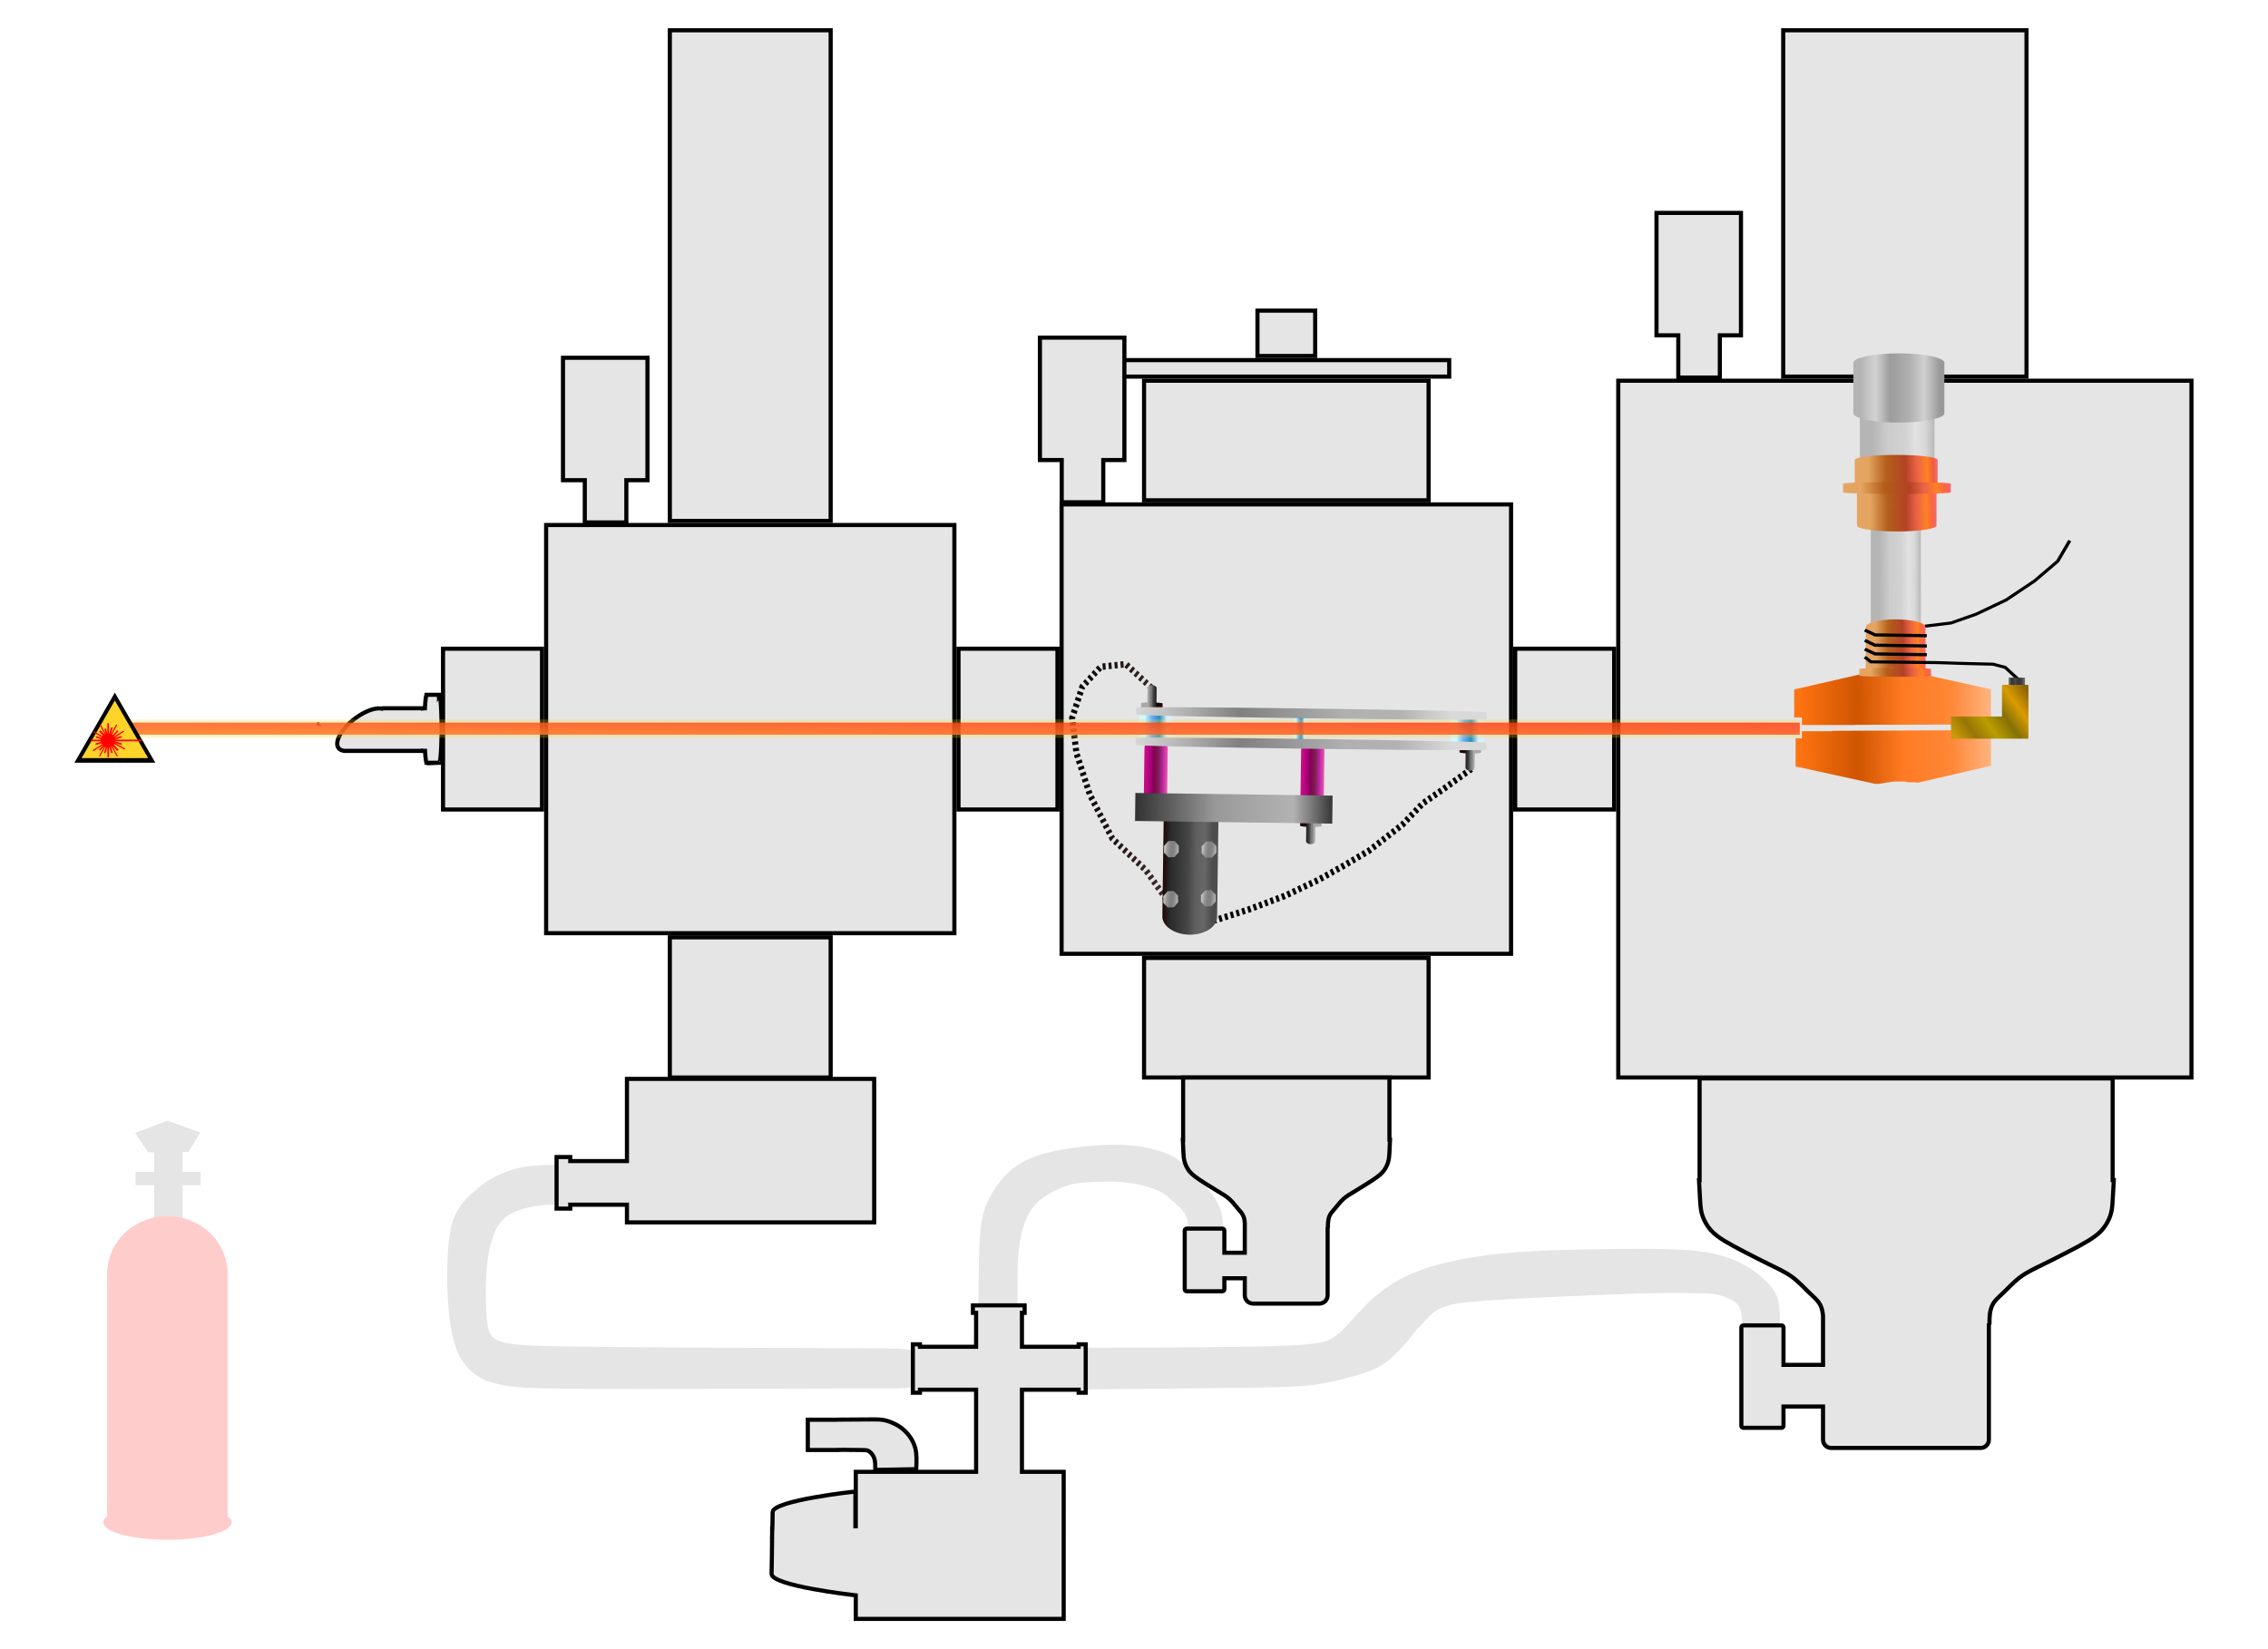 <?xml version="1.0" encoding="UTF-8" standalone="no"?>
<!-- Created with Inkscape (http://www.inkscape.org/) -->

<svg
   width="550"
   height="400"
   viewBox="0 0 550 400"
   version="1.1"
   id="svg5"
   inkscape:export-filename="..\hendi-outline-v3.svg"
   inkscape:export-xdpi="96"
   inkscape:export-ydpi="96"
   inkscape:version="1.2.1 (9c6d41e410, 2022-07-14)"
   sodipodi:docname="hendi-interior-draft.svg"
   xmlns:inkscape="http://www.inkscape.org/namespaces/inkscape"
   xmlns:sodipodi="http://sodipodi.sourceforge.net/DTD/sodipodi-0.dtd"
   xmlns:xlink="http://www.w3.org/1999/xlink"
   xmlns="http://www.w3.org/2000/svg"
   xmlns:svg="http://www.w3.org/2000/svg">
  <sodipodi:namedview
     id="namedview7"
     pagecolor="#ffffff"
     bordercolor="#000000"
     borderopacity="0.25"
     inkscape:showpageshadow="true"
     inkscape:pageopacity="0.0"
     inkscape:pagecheckerboard="false"
     inkscape:deskcolor="#d1d1d1"
     inkscape:document-units="px"
     showgrid="false"
     borderlayer="true"
     inkscape:lockguides="false"
     inkscape:zoom="4.4491572"
     inkscape:cx="350.96534"
     inkscape:cy="167.1103"
     inkscape:window-width="2498"
     inkscape:window-height="1417"
     inkscape:window-x="54"
     inkscape:window-y="-8"
     inkscape:window-maximized="1"
     inkscape:current-layer="hendi"
     showguides="true"
     showborder="true">
    <inkscape:grid
       type="xygrid"
       id="grid221"
       color="#0099e5"
       opacity="0"
       empspacing="5"
       originx="0"
       originy="0" />
  </sodipodi:namedview>
  <defs
     id="defs2">
    <linearGradient
       id="linearGradient3651"
       inkscape:swatch="solid">
      <stop
         style="stop-color:#000000;stop-opacity:1;"
         offset="0"
         id="stop3649" />
    </linearGradient>
    <linearGradient
       id="linearGradient898"
       inkscape:swatch="solid">
      <stop
         style="stop-color:#000000;stop-opacity:1;"
         offset="0"
         id="stop896" />
    </linearGradient>
    <linearGradient
       id="linearGradient4079"
       inkscape:swatch="solid">
      <stop
         style="stop-color:#000000;stop-opacity:1;"
         offset="0"
         id="stop4077" />
    </linearGradient>
    <linearGradient
       id="linearGradient4073"
       inkscape:swatch="solid">
      <stop
         style="stop-color:#000000;stop-opacity:1;"
         offset="0"
         id="stop4071" />
    </linearGradient>
    <linearGradient
       id="linearGradient4067"
       inkscape:swatch="solid">
      <stop
         style="stop-color:#000000;stop-opacity:1;"
         offset="0"
         id="stop4065" />
    </linearGradient>
    <linearGradient
       id="linearGradient4061"
       inkscape:swatch="solid">
      <stop
         style="stop-color:#000000;stop-opacity:1;"
         offset="0"
         id="stop4059" />
    </linearGradient>
    <linearGradient
       id="linearGradient4055"
       inkscape:swatch="solid">
      <stop
         style="stop-color:#000000;stop-opacity:1;"
         offset="0"
         id="stop4053" />
    </linearGradient>
    <linearGradient
       id="linearGradient4049"
       inkscape:swatch="solid">
      <stop
         style="stop-color:#000000;stop-opacity:1;"
         offset="0"
         id="stop4047" />
    </linearGradient>
    <linearGradient
       id="linearGradient4043"
       inkscape:swatch="solid">
      <stop
         style="stop-color:#000000;stop-opacity:1;"
         offset="0"
         id="stop4041" />
    </linearGradient>
    <linearGradient
       id="linearGradient4037"
       inkscape:swatch="solid">
      <stop
         style="stop-color:#000000;stop-opacity:1;"
         offset="0"
         id="stop4035" />
    </linearGradient>
    <linearGradient
       id="linearGradient4031"
       inkscape:swatch="solid">
      <stop
         style="stop-color:#000000;stop-opacity:1;"
         offset="0"
         id="stop4029" />
    </linearGradient>
    <linearGradient
       id="linearGradient4025"
       inkscape:swatch="solid">
      <stop
         style="stop-color:#000000;stop-opacity:1;"
         offset="0"
         id="stop4023" />
    </linearGradient>
    <linearGradient
       id="linearGradient4019"
       inkscape:swatch="solid">
      <stop
         style="stop-color:#000000;stop-opacity:1;"
         offset="0"
         id="stop4017" />
    </linearGradient>
    <linearGradient
       id="linearGradient4013"
       inkscape:swatch="solid">
      <stop
         style="stop-color:#000000;stop-opacity:1;"
         offset="0"
         id="stop4011" />
    </linearGradient>
    <linearGradient
       id="linearGradient3281"
       inkscape:swatch="solid">
      <stop
         style="stop-color:#000000;stop-opacity:1;"
         offset="0"
         id="stop3279" />
    </linearGradient>
    <linearGradient
       inkscape:collect="always"
       xlink:href="#linearGradient6155"
       id="linearGradient6889"
       x1="60.483"
       y1="68.449"
       x2="68.568"
       y2="68.449"
       gradientUnits="userSpaceOnUse"
       gradientTransform="translate(-59.169,-41.649)" />
    <linearGradient
       inkscape:collect="always"
       id="linearGradient6155">
      <stop
         style="stop-color:#d5f7fd;stop-opacity:1;"
         offset="0"
         id="stop6143" />
      <stop
         style="stop-color:#cffbff;stop-opacity:1;"
         offset="0.2"
         id="stop6145" />
      <stop
         style="stop-color:#65acff;stop-opacity:1;"
         offset="0.4"
         id="stop6147" />
      <stop
         style="stop-color:#2b8eb9;stop-opacity:1;"
         offset="0.6"
         id="stop6149" />
      <stop
         style="stop-color:#d5f2fc;stop-opacity:1;"
         offset="0.8"
         id="stop6151" />
      <stop
         style="stop-color:#dbecf9;stop-opacity:1;"
         offset="1"
         id="stop6153" />
    </linearGradient>
    <filter
       inkscape:collect="always"
       style="color-interpolation-filters:sRGB"
       id="filter6883"
       x="-0.069"
       y="-0.119"
       width="1.138"
       height="1.238">
      <feGaussianBlur
         inkscape:collect="always"
         stdDeviation="0.214"
         id="feGaussianBlur6885" />
    </filter>
    <linearGradient
       inkscape:collect="always"
       xlink:href="#linearGradient6155"
       id="linearGradient7732"
       gradientUnits="userSpaceOnUse"
       gradientTransform="translate(-24.743,-41.956)"
       x1="60.483"
       y1="68.449"
       x2="68.568"
       y2="68.449" />
    <linearGradient
       inkscape:collect="always"
       xlink:href="#linearGradient6155"
       id="linearGradient7736"
       gradientUnits="userSpaceOnUse"
       gradientTransform="translate(9.529,-41.956)"
       x1="60.483"
       y1="68.449"
       x2="68.568"
       y2="68.449" />
    <linearGradient
       inkscape:collect="always"
       xlink:href="#linearGradient5320"
       id="linearGradient5322"
       x1="18.173"
       y1="50.46"
       x2="75.921"
       y2="50.46"
       gradientUnits="userSpaceOnUse" />
    <linearGradient
       inkscape:collect="always"
       id="linearGradient5320">
      <stop
         style="stop-color:#000000;stop-opacity:1;"
         offset="0"
         id="stop5316" />
      <stop
         style="stop-color:#000000;stop-opacity:1;"
         offset="1"
         id="stop5318" />
    </linearGradient>
    <filter
       inkscape:collect="always"
       style="color-interpolation-filters:sRGB"
       id="filter5312"
       x="-0.013"
       y="-0.034"
       width="1.029"
       height="1.071">
      <feGaussianBlur
         inkscape:collect="always"
         stdDeviation="0.225"
         id="feGaussianBlur5314" />
    </filter>
    <linearGradient
       inkscape:collect="always"
       xlink:href="#linearGradient4467"
       id="linearGradient4469"
       x1="-14.094"
       y1="37.786"
       x2="9.024"
       y2="37.786"
       gradientUnits="userSpaceOnUse" />
    <linearGradient
       inkscape:collect="always"
       id="linearGradient4467">
      <stop
         style="stop-color:#000000;stop-opacity:1;"
         offset="0"
         id="stop4463" />
      <stop
         style="stop-color:#442f2f;stop-opacity:1;"
         offset="1"
         id="stop4465" />
    </linearGradient>
    <filter
       inkscape:collect="always"
       style="color-interpolation-filters:sRGB"
       id="filter2452"
       x="-0.051"
       y="-0.021"
       width="1.094"
       height="1.037">
      <feGaussianBlur
         inkscape:collect="always"
         stdDeviation="0.163"
         id="feGaussianBlur2454" />
    </filter>
    <linearGradient
       inkscape:collect="always"
       xlink:href="#linearGradient58375"
       id="linearGradient67150"
       gradientUnits="userSpaceOnUse"
       gradientTransform="matrix(-0.054,-2.8457223e-5,7.8047514e-5,-0.149,12.812,48.184)"
       x1="134.835"
       y1="185.429"
       x2="171.708"
       y2="185.429" />
    <linearGradient
       inkscape:collect="always"
       id="linearGradient58375">
      <stop
         style="stop-color:#1e0505;stop-opacity:1;"
         offset="0"
         id="stop58361" />
      <stop
         style="stop-color:#2b2b2b;stop-opacity:1;"
         offset="0.146"
         id="stop58363" />
      <stop
         style="stop-color:#383838;stop-opacity:1;"
         offset="0.3"
         id="stop58365" />
      <stop
         style="stop-color:#505050;stop-opacity:1;"
         offset="0.448"
         id="stop58367" />
      <stop
         style="stop-color:#7b7b7b;stop-opacity:1;"
         offset="0.6"
         id="stop58369" />
      <stop
         style="stop-color:#848484;stop-opacity:1;"
         offset="0.751"
         id="stop58371" />
      <stop
         style="stop-color:#a8a8a8;stop-opacity:1;"
         offset="0.9"
         id="stop58373" />
    </linearGradient>
    <linearGradient
       inkscape:collect="always"
       xlink:href="#linearGradient58375"
       id="linearGradient65694"
       gradientUnits="userSpaceOnUse"
       gradientTransform="matrix(0.054,0,0,0.149,31.475,20.437)"
       x1="134.835"
       y1="185.429"
       x2="171.708"
       y2="185.429" />
    <linearGradient
       inkscape:collect="always"
       xlink:href="#linearGradient58375"
       id="linearGradient63507"
       gradientUnits="userSpaceOnUse"
       gradientTransform="matrix(0.054,0,0,0.149,66.362,4.915)"
       x1="134.835"
       y1="185.429"
       x2="171.708"
       y2="185.429" />
    <linearGradient
       inkscape:collect="always"
       xlink:href="#linearGradient13835"
       id="linearGradient57633"
       gradientUnits="userSpaceOnUse"
       gradientTransform="matrix(0.33,0,0,0.907,-37.122,-112.547)"
       x1="134.835"
       y1="185.429"
       x2="171.708"
       y2="185.429" />
    <linearGradient
       inkscape:collect="always"
       id="linearGradient13835">
      <stop
         style="stop-color:#1e0505;stop-opacity:1;"
         offset="0"
         id="stop13821" />
      <stop
         style="stop-color:#2b2b2b;stop-opacity:1;"
         offset="0.146"
         id="stop13823" />
      <stop
         style="stop-color:#383838;stop-opacity:1;"
         offset="0.3"
         id="stop13825" />
      <stop
         style="stop-color:#454545;stop-opacity:1;"
         offset="0.448"
         id="stop13827" />
      <stop
         style="stop-color:#5f5f5f;stop-opacity:1;"
         offset="0.6"
         id="stop13829" />
      <stop
         style="stop-color:#676767;stop-opacity:1;"
         offset="0.751"
         id="stop13831" />
      <stop
         style="stop-color:#4d4d4d;stop-opacity:1;"
         offset="0.9"
         id="stop13833" />
    </linearGradient>
    <linearGradient
       inkscape:collect="always"
       xlink:href="#linearGradient31314-8"
       id="linearGradient53925"
       gradientUnits="userSpaceOnUse"
       gradientTransform="matrix(0.14,0,0,0.422,18.57,-42.537)"
       x1="134.835"
       y1="185.429"
       x2="171.708"
       y2="185.429" />
    <linearGradient
       inkscape:collect="always"
       id="linearGradient31314-8">
      <stop
         style="stop-color:#c40d84;stop-opacity:1;"
         offset="0.077"
         id="stop31302-1" />
      <stop
         style="stop-color:#b0007e;stop-opacity:1;"
         offset="0.249"
         id="stop31304-5" />
      <stop
         style="stop-color:#840056;stop-opacity:1;"
         offset="0.41"
         id="stop31306-3" />
      <stop
         style="stop-color:#7e1f51;stop-opacity:1;"
         offset="0.618"
         id="stop31308-5" />
      <stop
         style="stop-color:#b423a1;stop-opacity:1;"
         offset="0.779"
         id="stop31310-4" />
      <stop
         style="stop-color:#e749ac;stop-opacity:1;"
         offset="0.955"
         id="stop31312-3" />
    </linearGradient>
    <linearGradient
       inkscape:collect="always"
       xlink:href="#linearGradient31314-8"
       id="linearGradient31318-3"
       x1="134.835"
       y1="185.429"
       x2="171.708"
       y2="185.429"
       gradientUnits="userSpaceOnUse"
       gradientTransform="matrix(0.14,0,0,0.422,-15.936,-42.537)" />
    <linearGradient
       inkscape:collect="always"
       xlink:href="#linearGradient31314"
       id="linearGradient31318"
       x1="134.835"
       y1="185.429"
       x2="171.708"
       y2="185.429"
       gradientUnits="userSpaceOnUse"
       gradientTransform="matrix(2.111,0,0,0.066,-284.217,11.291)" />
    <linearGradient
       inkscape:collect="always"
       id="linearGradient31314">
      <stop
         style="stop-color:#d9d9d9;stop-opacity:1;"
         offset="0"
         id="stop31302" />
      <stop
         style="stop-color:#b2b2b2;stop-opacity:1;"
         offset="0.146"
         id="stop31304" />
      <stop
         style="stop-color:#808080;stop-opacity:1;"
         offset="0.3"
         id="stop31306" />
      <stop
         style="stop-color:#989898;stop-opacity:1;"
         offset="0.448"
         id="stop31308" />
      <stop
         style="stop-color:#b0b0b0;stop-opacity:1;"
         offset="0.6"
         id="stop31310" />
      <stop
         style="stop-color:#b2b2b2;stop-opacity:1;"
         offset="0.751"
         id="stop46591" />
      <stop
         style="stop-color:#d9d9d9;stop-opacity:1;"
         offset="0.9"
         id="stop31312" />
    </linearGradient>
    <linearGradient
       inkscape:collect="always"
       xlink:href="#linearGradient31314"
       id="linearGradient47325"
       gradientUnits="userSpaceOnUse"
       gradientTransform="matrix(2.111,0,0,0.066,-284.217,17.531)"
       x1="134.835"
       y1="185.429"
       x2="171.708"
       y2="185.429" />
    <linearGradient
       inkscape:collect="always"
       xlink:href="#linearGradient55441"
       id="linearGradient55443"
       x1="1.346"
       y1="42.827"
       x2="44.54"
       y2="42.582"
       gradientUnits="userSpaceOnUse" />
    <linearGradient
       inkscape:collect="always"
       id="linearGradient55441">
      <stop
         style="stop-color:#333333;stop-opacity:1;"
         offset="0"
         id="stop55437" />
      <stop
         style="stop-color:#656565;stop-opacity:1;"
         offset="0.201"
         id="stop55445" />
      <stop
         style="stop-color:#989898;stop-opacity:1;"
         offset="0.4"
         id="stop55447" />
      <stop
         style="stop-color:#a6a6a6;stop-opacity:1;"
         offset="0.6"
         id="stop55449" />
      <stop
         style="stop-color:#b2b2b2;stop-opacity:1;"
         offset="0.8"
         id="stop55451" />
      <stop
         style="stop-color:#373737;stop-opacity:1;"
         offset="1"
         id="stop55439" />
    </linearGradient>
    <linearGradient
       inkscape:collect="always"
       xlink:href="#linearGradient13019"
       id="linearGradient13021"
       x1="241.861"
       y1="206.94"
       x2="299.106"
       y2="200.602"
       gradientUnits="userSpaceOnUse" />
    <linearGradient
       inkscape:collect="always"
       id="linearGradient13019">
      <stop
         style="stop-color:#cccccc;stop-opacity:1;"
         offset="0"
         id="stop13015" />
      <stop
         style="stop-color:#9a9a9a;stop-opacity:1;"
         offset="0.2"
         id="stop13087" />
      <stop
         style="stop-color:#828282;stop-opacity:1;"
         offset="0.4"
         id="stop13089" />
      <stop
         style="stop-color:#808080;stop-opacity:1;"
         offset="0.6"
         id="stop13091" />
      <stop
         style="stop-color:#9a9a9a;stop-opacity:1;"
         offset="0.8"
         id="stop13093" />
      <stop
         style="stop-color:#cccccc;stop-opacity:1;"
         offset="1"
         id="stop13017" />
    </linearGradient>
    <linearGradient
       inkscape:collect="always"
       xlink:href="#linearGradient13019"
       id="linearGradient36692"
       gradientUnits="userSpaceOnUse"
       x1="241.861"
       y1="206.94"
       x2="299.106"
       y2="200.602" />
    <linearGradient
       inkscape:collect="always"
       xlink:href="#linearGradient13019"
       id="linearGradient36694"
       gradientUnits="userSpaceOnUse"
       x1="241.861"
       y1="206.94"
       x2="299.106"
       y2="200.602" />
    <linearGradient
       inkscape:collect="always"
       xlink:href="#linearGradient13019"
       id="linearGradient36696"
       gradientUnits="userSpaceOnUse"
       x1="241.861"
       y1="206.94"
       x2="299.106"
       y2="200.602" />
    <linearGradient
       inkscape:collect="always"
       xlink:href="#linearGradient8208"
       id="linearGradient8210"
       x1="214.716"
       y1="274.975"
       x2="267.01"
       y2="274.628"
       gradientUnits="userSpaceOnUse"
       gradientTransform="matrix(0.124,0,0,0.13,171.861,283.338)" />
    <linearGradient
       inkscape:collect="always"
       id="linearGradient8208">
      <stop
         style="stop-color:#777777;stop-opacity:1;"
         offset="0"
         id="stop8204" />
      <stop
         style="stop-color:#303030;stop-opacity:1;"
         offset="0.201"
         id="stop8212" />
      <stop
         style="stop-color:#4a4a4a;stop-opacity:1;"
         offset="0.4"
         id="stop8214" />
      <stop
         style="stop-color:#353535;stop-opacity:1;"
         offset="0.598"
         id="stop8216" />
      <stop
         style="stop-color:#3f3f3f;stop-opacity:1;"
         offset="0.796"
         id="stop8218" />
      <stop
         style="stop-color:#707070;stop-opacity:1;"
         offset="1"
         id="stop8206" />
    </linearGradient>
    <linearGradient
       inkscape:collect="always"
       xlink:href="#linearGradient16706"
       id="linearGradient16708"
       x1="105.973"
       y1="386.488"
       x2="219.564"
       y2="385.796"
       gradientUnits="userSpaceOnUse"
       gradientTransform="matrix(0.813,0,0,0.597,27.143,106.975)" />
    <linearGradient
       inkscape:collect="always"
       id="linearGradient16706">
      <stop
         style="stop-color:#ff7412;stop-opacity:1;"
         offset="0"
         id="stop16702" />
      <stop
         style="stop-color:#d05500;stop-opacity:1;"
         offset="0.265"
         id="stop16805" />
      <stop
         style="stop-color:#ff7a22;stop-opacity:1;"
         offset="0.461"
         id="stop16807" />
      <stop
         style="stop-color:#ff8838;stop-opacity:1;"
         offset="0.676"
         id="stop16809" />
      <stop
         style="stop-color:#ffc79f;stop-opacity:1;"
         offset="0.916"
         id="stop16704" />
    </linearGradient>
    <clipPath
       clipPathUnits="userSpaceOnUse"
       id="clipPath2690">
      <path
         id="path2692"
         style="fill:#ff0000;fill-opacity:1;fill-rule:nonzero;stroke:none"
         d="m 112.172,312.309 v 51.342 h 28.664 c 0.412,-0.224 0.961,-0.365 1.65,-0.365 h 1.658 1.238 0.814 c 0.096,-0.005 0.156,-0.005 0.207,-0.006 8.4e-4,-2.9e-4 0.003,-0.002 0.004,-0.002 0.042,-0.014 0.105,-0.031 0.199,-0.055 0.4,-0.099 0.805,-0.167 1.213,-0.217 0.07,-0.029 1.017,-0.066 0.525,-0.047 0.244,-0.099 0.5,-0.165 0.756,-0.227 0.418,-0.089 0.846,-0.106 1.271,-0.121 -0.478,0.032 0.862,-0.215 0.883,-0.219 0.377,-0.058 0.758,-0.096 1.139,-0.119 0.318,-0.019 0.636,-0.021 0.955,-0.023 0.393,-0.002 0.786,-10e-4 1.18,-0.002 0.39,-3.9e-4 0.78,7e-5 1.17,0 0.116,-0.005 0.231,-0.009 0.346,-0.008 0.344,0.002 0.684,0.03 1.029,0.078 0.264,0.067 0.516,0.168 0.781,0.229 0.136,0.016 0.273,0.024 0.41,0.031 0.159,0.008 0.317,0.012 0.477,0.014 0.173,10e-4 0.347,0.002 0.52,0.002 0.231,2.7e-4 0.462,-6e-5 0.693,0 0.137,2e-5 0.273,-1e-5 0.41,0 1.258,9e-5 2.052,0.467 2.387,1.057 h 42.934 v -51.342 z" />
    </clipPath>
    <linearGradient
       inkscape:collect="always"
       xlink:href="#linearGradient12420"
       id="linearGradient16086"
       gradientUnits="userSpaceOnUse"
       x1="136.542"
       y1="221.641"
       x2="169.814"
       y2="221.385"
       gradientTransform="matrix(0.6,0,0,1.995,61.18,-163.577)" />
    <linearGradient
       inkscape:collect="always"
       id="linearGradient12420">
      <stop
         style="stop-color:#b3b3b3;stop-opacity:0.962;"
         offset="0.161"
         id="stop12416" />
      <stop
         style="stop-color:#b3b3b3;stop-opacity:0.498;"
         offset="0.381"
         id="stop12424" />
      <stop
         style="stop-color:#b3b3b3;stop-opacity:0.373;"
         offset="0.615"
         id="stop12428" />
      <stop
         style="stop-color:#b3b3b3;stop-opacity:0.075;"
         offset="0.75"
         id="stop12430" />
      <stop
         style="stop-color:#b3b3b3;stop-opacity:0.247;"
         offset="0.879"
         id="stop12426" />
      <stop
         style="stop-color:#b3b3b3;stop-opacity:0.874;"
         offset="1"
         id="stop12418" />
    </linearGradient>
    <linearGradient
       inkscape:collect="always"
       xlink:href="#linearGradient12420"
       id="linearGradient12422"
       x1="136.542"
       y1="221.641"
       x2="169.814"
       y2="221.385"
       gradientUnits="userSpaceOnUse"
       gradientTransform="matrix(0.895,0,0,1.563,16.437,-135.475)" />
    <linearGradient
       inkscape:collect="always"
       xlink:href="#linearGradient13900"
       id="linearGradient15356"
       gradientUnits="userSpaceOnUse"
       gradientTransform="matrix(0.955,0,0,0.525,7.213,126.668)"
       x1="136.542"
       y1="221.641"
       x2="169.814"
       y2="221.385" />
    <linearGradient
       inkscape:collect="always"
       id="linearGradient13900">
      <stop
         style="stop-color:#e4a562;stop-opacity:1;"
         offset="0.161"
         id="stop13888" />
      <stop
         style="stop-color:#b35d18;stop-opacity:0.981;"
         offset="0.381"
         id="stop13890" />
      <stop
         style="stop-color:#b34225;stop-opacity:1;"
         offset="0.615"
         id="stop13892" />
      <stop
         style="stop-color:#ea6245;stop-opacity:1;"
         offset="0.75"
         id="stop13894" />
      <stop
         style="stop-color:#ff8222;stop-opacity:1;"
         offset="0.879"
         id="stop13896" />
      <stop
         style="stop-color:#ff0e0a;stop-opacity:0.572;"
         offset="1"
         id="stop13898" />
    </linearGradient>
    <linearGradient
       inkscape:collect="always"
       xlink:href="#linearGradient13900"
       id="linearGradient27594"
       gradientUnits="userSpaceOnUse"
       gradientTransform="matrix(0.994,0,0,0.441,0.994,129.633)"
       x1="136.542"
       y1="221.641"
       x2="169.814"
       y2="221.385" />
    <linearGradient
       inkscape:collect="always"
       xlink:href="#linearGradient13900"
       id="linearGradient13160"
       gradientUnits="userSpaceOnUse"
       x1="136.542"
       y1="221.641"
       x2="169.814"
       y2="221.385"
       gradientTransform="matrix(1.292,0,0,0.142,-44.32,202.522)" />
    <linearGradient
       inkscape:collect="always"
       xlink:href="#linearGradient13900"
       id="linearGradient19721"
       gradientUnits="userSpaceOnUse"
       gradientTransform="matrix(0.717,0,0,0.669,43.213,155.135)"
       x1="136.542"
       y1="221.641"
       x2="169.814"
       y2="221.385" />
    <linearGradient
       inkscape:collect="always"
       xlink:href="#linearGradient31314-2"
       id="linearGradient31318-7"
       x1="134.835"
       y1="185.429"
       x2="171.708"
       y2="185.429"
       gradientUnits="userSpaceOnUse"
       gradientTransform="translate(0.883,4.855)" />
    <linearGradient
       inkscape:collect="always"
       id="linearGradient31314-2">
      <stop
         style="stop-color:#b3b3b3;stop-opacity:1;"
         offset="0.077"
         id="stop31302-3" />
      <stop
         style="stop-color:#d2d2d2;stop-opacity:1;"
         offset="0.249"
         id="stop31304-6" />
      <stop
         style="stop-color:#9c9c9c;stop-opacity:1;"
         offset="0.41"
         id="stop31306-5" />
      <stop
         style="stop-color:#afafaf;stop-opacity:1;"
         offset="0.618"
         id="stop31308-58" />
      <stop
         style="stop-color:#d0d0d0;stop-opacity:1;"
         offset="0.779"
         id="stop31310-1" />
      <stop
         style="stop-color:#989898;stop-opacity:1;"
         offset="0.955"
         id="stop31312-4" />
    </linearGradient>
    <linearGradient
       inkscape:collect="always"
       xlink:href="#linearGradient13900"
       id="linearGradient20451"
       gradientUnits="userSpaceOnUse"
       gradientTransform="matrix(0.861,0,0,0.106,20.999,291.052)"
       x1="136.542"
       y1="221.641"
       x2="169.814"
       y2="221.385" />
    <linearGradient
       inkscape:collect="always"
       xlink:href="#linearGradient7901"
       id="linearGradient7903"
       x1="176.275"
       y1="341.814"
       x2="205.712"
       y2="322.074"
       gradientUnits="userSpaceOnUse" />
    <linearGradient
       inkscape:collect="always"
       id="linearGradient7901">
      <stop
         style="stop-color:#c99b07;stop-opacity:1;"
         offset="0"
         id="stop7897" />
      <stop
         style="stop-color:#997407;stop-opacity:1;"
         offset="0.201"
         id="stop7992" />
      <stop
         style="stop-color:#ba9d00;stop-opacity:1;"
         offset="0.4"
         id="stop7994" />
      <stop
         style="stop-color:#847006;stop-opacity:1;"
         offset="0.605"
         id="stop7996" />
      <stop
         style="stop-color:#da9b00;stop-opacity:1;"
         offset="0.799"
         id="stop7998" />
      <stop
         style="stop-color:#8d6407;stop-opacity:1;"
         offset="1"
         id="stop7899" />
    </linearGradient>
    <linearGradient
       xlink:href="#linearGradient6292"
       id="linearGradient6312"
       x1="185.064"
       y1="307.849"
       x2="185.301"
       y2="271.595"
       gradientUnits="userSpaceOnUse"
       spreadMethod="reflect"
       gradientTransform="translate(80.653,-0.847)" />
    <linearGradient
       id="linearGradient6292">
      <stop
         style="stop-color:#fd5;stop-opacity:1"
         offset="0"
         id="stop6288" />
      <stop
         style="stop-color:#ff0b0b;stop-opacity:.799"
         offset=".348"
         id="stop6290" />
    </linearGradient>
  </defs>
  <g
     inkscape:groupmode="layer"
     id="hendi"
     inkscape:label="hendi"
     transform="translate(-168.122,350.628)"
     style="display:inline">
    <path
       style="display:inline;fill:#e5e5e5;fill-opacity:1"
       d="m 302.764,-58.423 h -1.529 c -0.389,0 -0.596,0 -1.556,0.104 -0.96,0.104 -2.671,0.311 -4.487,0.83 -1.816,0.519 -3.735,1.349 -5.084,2.646 -1.349,1.297 -2.127,3.061 -2.749,5.136 -0.622,2.075 -1.089,4.461 -1.297,7.988 -0.207,3.527 -0.156,8.195 0.156,11.256 0.311,3.06 0.882,4.513 3.683,5.342 2.801,0.829 7.833,1.037 24.794,1.192 16.962,0.156 45.852,0.259 60.324,0.311 14.472,0.052 14.523,0.052 14.549,1.738 0.025,1.686 0.025,5.058 0.051,6.64 0.026,1.582 0.078,1.374 -15.587,1.374 -15.664,-3.6e-4 -47.045,0.207 -63.617,0.104 -16.572,-0.104 -18.336,-0.519 -20.125,-0.882 -1.79,-0.363 -3.605,-0.674 -5.576,-1.763 -1.971,-1.089 -4.098,-2.956 -5.473,-5.939 -1.375,-2.982 -1.997,-7.08 -2.335,-10.841 -0.337,-3.761 -0.389,-7.184 -0.285,-10.893 0.104,-3.709 0.363,-7.703 1.4,-10.66 1.037,-2.957 2.853,-4.876 4.435,-6.355 1.582,-1.478 2.931,-2.516 4.565,-3.475 1.634,-0.96 3.553,-1.841 5.473,-2.412 1.919,-0.571 3.839,-0.83 5.576,-0.959 1.738,-0.13 3.294,-0.13 4.849,-0.13"
       id="tube3" />
    <path
       id="tube2"
       style="display:inline;fill:#e5e5e5;fill-opacity:1"
       d="m 438.178,-72.982 c -2.693,0.018 -5.595,0.236 -8.402,0.576 -3.743,0.453 -7.319,1.121 -10.299,2.17 -2.98,1.049 -5.364,2.479 -7.367,4.506 -2.003,2.027 -3.624,4.649 -4.625,6.914 -1.001,2.265 -1.383,4.171 -1.621,6.746 -0.238,2.575 -0.333,5.817 -0.381,9.035 -0.048,3.218 -0.048,6.413 -0.072,8.082 -0.024,1.669 -0.07,1.812 1.527,1.859 1.598,0.047 4.838,3.5e-4 6.436,-0.023 1.597,-0.024 1.55,-0.024 1.502,-2.479 -0.048,-2.455 -0.096,-7.366 0.262,-11.229 0.358,-3.862 1.122,-6.676 2.123,-8.75 1.001,-2.074 2.24,-3.409 3.742,-4.506 1.502,-1.097 3.266,-1.957 4.744,-2.553 1.478,-0.596 2.67,-0.928 4.602,-1.119 1.931,-0.191 4.601,-0.238 6.008,-0.262 1.407,-0.024 1.55,-0.024 2.504,0.023 0.954,0.048 2.718,0.142 4.721,0.523 2.003,0.382 4.243,1.05 5.721,1.766 1.478,0.716 2.194,1.479 3.053,2.266 0.858,0.787 1.858,1.596 2.525,2.383 0.667,0.787 1.001,1.55 1.168,2.289 0.167,0.739 0.166,1.454 0.166,2.168 l 0.787,0.08 h 0.369 c 0.176,-0.005 0.351,-0.015 0.527,-0.021 0.151,-0.005 0.302,-0.008 0.453,-0.01 0.111,-10e-4 0.223,-0.002 0.334,-0.002 0.111,-2.3e-4 0.223,5e-5 0.334,0 0.106,-3e-5 0.211,0 0.316,0 0.122,-10e-6 0.243,0 0.365,0 h 0.777 c 0.121,-0.003 0.243,0.008 0.363,0.016 0.109,0.007 0.217,0.01 0.326,0.012 0.112,0.002 0.224,0.004 0.336,0.004 0.147,3.8e-4 0.294,-9e-5 0.441,0 0.113,6e-5 0.225,-10e-6 0.338,0 0.103,10e-4 0.208,-0.011 0.311,-0.018 0.122,-0.008 0.245,-0.013 0.367,-0.01 0.137,0.011 0.273,0.029 0.41,0.041 0.105,0.008 0.209,0.013 0.314,0.016 0.118,0.002 0.237,0.004 0.355,0.004 0.119,0.004 0.237,-0.015 0.355,-0.029 0.092,-0.009 0.184,-0.018 0.275,-0.027 0.028,-1.448 -0.003,-2.899 -0.445,-4.367 -0.524,-1.74 -1.62,-3.504 -3.289,-5.555 -1.669,-2.05 -3.91,-4.387 -5.865,-5.961 -1.955,-1.574 -3.624,-2.385 -5.865,-3.076 -2.241,-0.692 -5.052,-1.263 -8.414,-1.43 -0.84,-0.042 -1.716,-0.059 -2.613,-0.053 z m 21.699,20.76 0.215,0.021 c 0.007,-0.005 0.022,-0.004 0.035,0 0.089,-0.004 0.179,-0.007 0.268,-0.016 0.02,-0.002 0.039,-0.004 0.059,-0.006 h -0.332 z" />
    <path
       style="display:inline;fill:#e5e5e5;fill-opacity:1"
       d="m 431.821,-23.74 c 17.892,-0.046 35.784,-0.092 45.767,-0.415 9.983,-0.323 12.058,-0.922 13.81,-2.029 1.752,-1.107 3.181,-2.72 4.911,-4.657 1.729,-1.937 3.758,-4.196 6.502,-6.34 2.744,-2.144 6.202,-4.173 10.721,-5.718 4.519,-1.545 10.099,-2.605 15.125,-3.274 5.026,-0.669 9.499,-0.945 15.056,-1.153 5.557,-0.207 12.197,-0.346 18.145,-0.392 5.948,-0.046 11.205,1e-5 15.194,0.277 3.989,0.277 6.709,0.784 9.199,1.568 2.49,0.784 4.75,1.845 6.778,3.228 2.029,1.384 3.827,3.09 4.91,4.542 1.083,1.453 1.452,2.652 1.636,4.15 0.184,1.499 0.184,3.297 0.115,4.265 -0.069,0.968 -0.207,1.106 -1.706,1.175 -1.498,0.069 -4.357,0.069 -5.787,-0.046 -1.43,-0.115 -1.43,-0.345 -1.476,-0.829 -0.046,-0.484 -0.138,-1.222 -0.254,-2.052 -0.115,-0.83 -0.254,-1.752 -0.714,-2.467 -0.461,-0.715 -1.245,-1.222 -2.305,-1.706 -1.061,-0.484 -2.398,-0.945 -3.666,-1.153 -1.268,-0.208 -2.467,-0.162 -4.173,-0.185 -1.706,-0.023 -3.919,-0.115 -7.839,-0.069 -3.92,0.046 -9.545,0.231 -16.416,0.507 -6.871,0.277 -14.986,0.646 -20.497,0.945 -5.51,0.3 -8.415,0.53 -10.467,0.738 -2.052,0.207 -3.251,0.392 -4.519,0.715 -1.268,0.323 -2.605,0.784 -3.689,1.522 -1.084,0.738 -1.914,1.752 -2.606,2.49 -0.692,0.738 -1.245,1.199 -1.891,1.937 -0.646,0.738 -1.383,1.752 -2.19,2.744 -0.807,0.991 -1.683,1.96 -2.859,3.112 -1.176,1.153 -2.651,2.49 -4.888,3.574 -2.236,1.084 -5.233,1.914 -7.931,2.582 -2.698,0.669 -5.095,1.176 -7.608,1.499 -2.513,0.323 -5.141,0.461 -14.318,0.6 -9.176,0.138 -24.9,0.277 -40.625,0.415"
       id="tube1" />
    <path
       style="display:inline;fill:#e5e5e5;fill-opacity:1;stroke:#000000;stroke-width:1;stroke-linecap:square;stroke-linejoin:miter;stroke-miterlimit:4;stroke-dasharray:none;stroke-opacity:1;paint-order:markers stroke fill"
       id="rect274-3-9-9-1-1"
       d="m 400.561,-193.285 h 24 v 39 h -24 z" />
    <rect
       style="display:inline;fill:#e5e5e5;fill-opacity:1;stroke:#000000;stroke-width:1;stroke-linecap:square;stroke-linejoin:miter;stroke-miterlimit:4;stroke-dasharray:none;stroke-opacity:1;paint-order:markers stroke fill"
       id="rect274-3-9-9-1-8-8"
       width="59"
       height="84"
       x="600.561"
       y="-343.285"
       ry="0"
       onmouseover=""
       onmouseout="" />
    <rect
       style="display:inline;fill:#e5e5e5;fill-opacity:1;stroke:#000000;stroke-width:1;stroke-linecap:square;stroke-linejoin:miter;stroke-miterlimit:4;stroke-dasharray:none;stroke-opacity:1;paint-order:markers stroke fill"
       id="rect274-3-9-9-1-8-5-2"
       width="39"
       height="119"
       x="330.561"
       y="-343.285"
       ry="0" />
    <rect
       style="display:inline;fill:#e5e5e5;fill-opacity:1;stroke:#000000;stroke-width:1;stroke-linecap:square;stroke-linejoin:miter;stroke-miterlimit:4;stroke-dasharray:none;stroke-opacity:1;paint-order:markers stroke fill"
       id="rect274-3-9-9-1-8-5-5-56"
       width="69"
       height="29"
       x="445.561"
       y="-258.285"
       ry="0" />
    <rect
       style="display:inline;fill:#e5e5e5;fill-opacity:1;stroke:#000000;stroke-width:1;stroke-linecap:square;stroke-linejoin:miter;stroke-miterlimit:4;stroke-dasharray:none;stroke-opacity:1;paint-order:markers stroke fill"
       id="rect274-3-9-9-1-8-5-5-5-4"
       width="79"
       height="4"
       x="440.561"
       y="-263.285"
       ry="0" />
    <rect
       style="display:inline;fill:#e5e5e5;fill-opacity:1;stroke:#000000;stroke-width:1;stroke-linecap:square;stroke-linejoin:miter;stroke-miterlimit:4;stroke-dasharray:none;stroke-opacity:1;paint-order:markers stroke fill"
       id="rect274-3-9-9-1-8-5-5-2-1"
       width="14"
       height="11"
       x="473.061"
       y="-275.285"
       ry="0" />
    <rect
       style="display:inline;fill:#e5e5e5;fill-opacity:1;stroke:#000000;stroke-width:1;stroke-linecap:square;stroke-linejoin:miter;stroke-miterlimit:4;stroke-dasharray:none;stroke-opacity:1;paint-order:markers stroke fill"
       id="rect274-3-9-9-1-8-5-5-6-5"
       width="69"
       height="29"
       x="445.561"
       y="-118.285"
       ry="0" />
    <rect
       style="display:inline;fill:#e5e5e5;fill-opacity:1;stroke:#000000;stroke-width:1;stroke-linecap:square;stroke-linejoin:miter;stroke-miterlimit:4;stroke-dasharray:none;stroke-opacity:1;paint-order:markers stroke fill"
       id="rect274-3-9-9-1-8-5-5-6-4-9"
       width="39"
       height="34.001"
       x="330.561"
       y="-123.285"
       ry="0" />
    <path
       style="display:inline;fill:#e5e5e5;fill-opacity:1;stroke:#000000;stroke-width:1;stroke-linecap:square;stroke-linejoin:miter;stroke-miterlimit:4;stroke-dasharray:none;stroke-opacity:1;paint-order:markers stroke fill"
       id="rect274-3-9-9-1-4-3"
       d="m 535.561,-193.285 h 24 v 39 h -24 z" />
    <path
       style="display:inline;fill:#e5e5e5;fill-opacity:1;stroke:#000000;stroke-width:1;stroke-linecap:square;stroke-linejoin:miter;stroke-miterlimit:4;stroke-dasharray:none;stroke-opacity:1;paint-order:markers stroke fill"
       id="rect274-3-9-9-1-7-0"
       d="m 275.561,-193.285 h 24 v 39 H 275.561 Z" />
    <path
       id="rotary-pump"
       style="display:inline;fill:#e5e5e5;fill-opacity:1;stroke:#000000;stroke-width:1;stroke-dasharray:none;stroke-opacity:1;paint-order:markers stroke fill"
       d="m 404.058,-34.015 v 1.807 h 0.773 v 8.232 H 391.21 v -0.602 h -1.717 v 11.756 h 1.717 v -0.738 h 13.621 V 6.359 h -29.178 v 13.211 l -0.09,0.002 v -8.445 c 0,0 -20.072,2.152 -20.072,5.02 0,1.374 -0.034,2.797 -0.068,3.924 l -0.041,0.002 c 0,0 -0.013,1.167 -0.018,1.641 -0.003,0.082 -0.016,0.455 -0.016,0.455 h 0.012 c -0.023,2.362 -0.068,6.699 -0.123,8.939 -0.07,2.876 19.578,5.118 20.416,5.213 v 5.709 h 50.422 V 6.359 h -10.129 v -19.918 h 13.75 v 0.738 h 1.717 v -11.756 h -1.717 v 0.602 h -13.75 v -8.232 h 0.654 v -1.807 z m -23.889,27.66 c -0.36,-4.7e-4 -0.775,0.002 -1.268,0.006 -1.968,0.015 -5.159,0.045 -6.799,0.045 -0.499,6e-5 -0.853,-0.002 -1.107,0.029 h -6.977 v 7.338 h 7.248 v -0.031 c 0.828,-0.026 2.358,10e-4 3.385,0.016 1.059,0.015 1.567,0.016 2.029,0.016 0.462,0 0.879,-6.4e-4 1.252,0.029 0.373,0.03 0.701,0.091 1.104,0.404 0.403,0.314 0.879,0.879 1.117,1.654 0.238,0.775 0.238,1.761 0.238,2.744 l 9.932,-0.18 c 0.03,-0.924 0.06,-1.848 0.045,-2.668 -0.015,-0.82 -0.073,-1.536 -0.252,-2.281 -0.179,-0.746 -0.477,-1.521 -0.939,-2.297 -0.462,-0.776 -1.088,-1.552 -1.789,-2.193 -0.701,-0.641 -1.476,-1.147 -2.326,-1.564 -0.85,-0.418 -1.774,-0.746 -2.609,-0.91 -0.626,-0.123 -1.204,-0.155 -2.283,-0.156 z" />
    <path
       id="diffusion-pump-1"
       style="display:inline;fill:#e5e5e5;fill-opacity:1;stroke:#000000;stroke-width:1;stroke-dasharray:none;stroke-opacity:1;paint-order:markers stroke fill"
       d="m 455.036,-89.268 v 15.115 h -0.072 c 0.048,1.15 0.094,2.299 0.143,3.168 0.048,0.869 0.096,1.459 0.289,2.137 0.193,0.678 0.531,1.445 0.988,2.078 0.457,0.633 1.035,1.134 1.709,1.635 0.674,0.501 1.444,1.002 2.371,1.592 0.927,0.589 2.009,1.267 3.02,1.871 1.011,0.604 1.95,1.134 2.744,1.842 0.794,0.707 1.443,1.59 2.045,2.297 0.602,0.707 1.155,1.238 1.443,2.033 0.19,0.524 0.261,1.153 0.287,1.68 -0.004,0.052 -0.016,0.103 -0.016,0.156 v 6.887 h -4.951 v -5.379 c 0,-0.264 -0.213,-0.477 -0.477,-0.477 h -8.662 c -0.264,0 -0.475,0.213 -0.475,0.477 v 14.242 c 0,0.264 0.211,0.477 0.475,0.477 h 8.662 c 0.264,0 0.477,-0.213 0.477,-0.477 v -2.682 h 4.951 v 4.146 c 0,1.108 0.892,2 2,2 h 16.09 c 1.108,0 2,-0.892 2,-2 v -16.301 c 0.087,-0.079 0.082,-0.198 0.078,-0.387 -0.012,-0.53 0.012,-1.591 0.301,-2.387 0.289,-0.796 0.842,-1.326 1.443,-2.033 0.602,-0.707 1.253,-1.591 2.047,-2.299 0.794,-0.707 1.731,-1.238 2.742,-1.842 1.011,-0.604 2.095,-1.282 3.021,-1.871 0.927,-0.589 1.697,-1.089 2.371,-1.59 0.674,-0.501 1.252,-1.003 1.709,-1.637 0.457,-0.633 0.794,-1.398 0.986,-2.076 0.193,-0.678 0.241,-1.267 0.289,-2.137 0.048,-0.869 0.096,-2.018 0.145,-3.168 h -0.139 v -15.092 z" />
    <path
       id="diffusion-pump-2"
       style="display:inline;fill:#e5e5e5;fill-opacity:1;stroke:#000000;stroke-width:1;stroke-linecap:square;stroke-dasharray:none;stroke-opacity:1;paint-order:markers stroke fill"
       d="m 580.283,-89.063 v 24.717 h -0.145 c 0.096,1.88 0.193,3.758 0.289,5.18 0.096,1.421 0.192,2.384 0.578,3.492 0.386,1.108 1.061,2.361 1.977,3.396 0.916,1.036 2.073,1.855 3.422,2.674 1.349,0.819 2.889,1.638 4.744,2.602 1.855,0.964 4.023,2.073 6.047,3.061 2.024,0.988 3.902,1.853 5.492,3.01 1.59,1.157 2.891,2.604 4.096,3.76 1.205,1.156 2.313,2.023 2.891,3.324 0.32,0.721 0.468,1.563 0.541,2.328 v 11.93 h -9.588 v -9.096 c 0,-0.264 -0.213,-0.475 -0.477,-0.475 h -9.266 c -0.264,0 -0.477,0.211 -0.477,0.475 v 23.893 c 0,0.264 0.213,0.477 0.477,0.477 H 600.15 c 0.264,0 0.477,-0.213 0.477,-0.477 V -9.479 h 9.588 v 8.049 c 0,1.108 0.892,2 2,2 h 36.217 c 1.108,0 2,-0.892 2,-2 v -27.916 c 0.181,-0.129 0.165,-0.327 0.156,-0.641 -0.024,-0.867 0.026,-2.601 0.604,-3.902 0.578,-1.301 1.686,-2.168 2.891,-3.324 1.205,-1.156 2.504,-2.601 4.094,-3.758 1.59,-1.157 3.469,-2.024 5.492,-3.012 2.024,-0.988 4.192,-2.095 6.047,-3.059 1.855,-0.964 3.397,-1.783 4.746,-2.602 1.349,-0.819 2.504,-1.638 3.42,-2.674 0.916,-1.036 1.591,-2.288 1.977,-3.396 0.386,-1.108 0.482,-2.071 0.578,-3.492 0.096,-1.421 0.193,-3.302 0.289,-5.182 h -0.277 v -24.676 z" />
    <path
       style="display:inline;fill:#e5e5e5;fill-opacity:1;stroke:#000000;stroke-width:1;stroke-linecap:square;stroke-linejoin:miter;stroke-dasharray:none;stroke-opacity:1;paint-order:markers stroke fill"
       id="detection-chamber"
       d="m 300.561,-223.285 h 99 v 99 h -99 z" />
    <path
       style="display:inline;fill:#e5e5e5;fill-opacity:1;stroke:#000000;stroke-width:1;stroke-linecap:square;stroke-linejoin:miter;stroke-dasharray:none;stroke-opacity:1;paint-order:markers stroke fill"
       id="doping-chamber"
       d="M 425.561,-228.285 H 534.561 V -119.285 H 425.561 Z" />
    <path
       style="display:inline;fill:#e5e5e5;fill-opacity:1;stroke:#000000;stroke-width:1;stroke-linecap:square;stroke-linejoin:miter;stroke-dasharray:none;stroke-opacity:1;paint-order:markers stroke fill"
       id="source-chamber"
       d="M 560.561,-258.285 H 699.561 V -89.285 H 560.561 Z" />
    <path
       id="ion-gauge-3"
       style="fill:#e5e5e5;fill-opacity:1;stroke:#000000;stroke-opacity:1;paint-order:markers stroke fill"
       d="m 569.83,-298.989 v 29.691 h 5.285 v 10.242 h 10.076 v -10.242 h 5.121 v -29.691 z" />
    <path
       id="ion-gauge-2"
       style="fill:#e5e5e5;fill-opacity:1;stroke:#000000;stroke-opacity:1;paint-order:markers stroke fill"
       d="m 420.309,-268.739 v 29.693 h 5.285 v 10.24 h 10.076 v -10.24 h 5.121 v -29.693 z" />
    <path
       id="ion-gauge-1"
       style="fill:#e5e5e5;fill-opacity:1;stroke:#000000;stroke-opacity:1;paint-order:markers stroke fill"
       d="m 304.653,-263.85 v 29.691 h 5.285 v 10.242 h 10.076 v -10.242 h 5.121 v -29.691 z" />
    <path
       id="turbo-pump"
       style="fill:#e5e5e5;fill-opacity:1;stroke:#000000;stroke-opacity:1;paint-order:markers stroke fill"
       d="m 320.161,-88.946 v 19.934 h -13.75 v -0.986 h -3.316 v 12.512 h 3.316 v -0.945 h 13.75 v 4.295 h 59.955 v -34.809 z" />
    <path
       id="lecture-2"
       style="fill:#e5e5e5;fill-opacity:1;stroke-width:0.695"
       d="m 208.705,-78.811 -7.82,2.979 3.162,4.701 1.459,-0.012 v 4.721 h -4.512 v 3.273 h 4.512 v 10.299 h 6.891 v -10.299 h 4.381 v -3.273 h -4.381 V -71.196 l 1.426,-0.012 2.879,-4.746 z" />
    <path
       id="lecture-1"
       style="fill:#ffcccc;fill-opacity:1;stroke-width:0.698"
       d="m 208.703,-55.663 a 14.602,13.928 0 0 0 -14.541,13.107 h -0.061 v 59.715 a 15.573,4.239 0 0 0 -0.951,1.449 15.573,4.239 0 0 0 15.574,4.238 15.573,4.239 0 0 0 15.572,-4.238 15.573,4.239 0 0 0 -0.971,-1.471 v -59.693 h -0.049 a 14.602,13.928 0 0 0 -14.574,-13.107 z" />
    <g
       id="stark"
       transform="matrix(1.101,0.015,-0.016,1.182,442.894,-206.048)"
       style="display:inline">
      <path
         id="path6139"
         style="mix-blend-mode:normal;fill:url(#linearGradient6889);fill-opacity:1;stroke-width:0.161;filter:url(#filter6883)"
         d="m 5.385,24.641 a 3.704,0.585 0 0 0 -3.681,0.525 h -0.023 v 0.06 3.089 h 0.023 a 3.704,0.585 0 0 0 -0.023,0.06 3.704,0.585 0 0 0 3.704,0.585 3.704,0.585 0 0 0 3.704,-0.585 3.704,0.585 0 0 0 -0.023,-0.06 h 0.023 v -3.089 -0.06 h -0.023 A 3.704,0.585 0 0 0 5.385,24.641 Z m -3.76,0.585 0.057,3.18 z"
         transform="matrix(1,0,0,1.431,0,-11.477)" />
      <path
         id="path7730"
         style="mix-blend-mode:normal;fill:url(#linearGradient7732);fill-opacity:1;stroke-width:0.161;filter:url(#filter6883)"
         d="m 39.81,24.334 a 3.704,0.585 0 0 0 -3.681,0.525 h -0.023 v 0.06 3.089 h 0.023 a 3.704,0.585 0 0 0 -0.023,0.06 3.704,0.585 0 0 0 3.704,0.585 3.704,0.585 0 0 0 3.704,-0.585 3.704,0.585 0 0 0 -0.023,-0.06 h 0.023 v -3.089 -0.06 h -0.023 a 3.704,0.585 0 0 0 -3.68,-0.525 z m -3.76,0.585 0.057,3.18 z"
         transform="matrix(0.385,0,0,1.172,21.867,-4.415)" />
      <path
         id="path7734"
         style="mix-blend-mode:normal;fill:url(#linearGradient7736);fill-opacity:1;stroke-width:0.161;filter:url(#filter6883)"
         d="m 74.082,24.334 a 3.704,0.585 0 0 0 -3.681,0.525 h -0.023 v 0.06 3.089 h 0.023 a 3.704,0.585 0 0 0 -0.023,0.06 3.704,0.585 0 0 0 3.704,0.585 3.704,0.585 0 0 0 3.704,-0.585 3.704,0.585 0 0 0 -0.023,-0.06 h 0.023 v -3.089 -0.06 h -0.023 a 3.704,0.585 0 0 0 -3.68,-0.525 z m -3.76,0.585 0.057,3.18 z"
         transform="matrix(1,0,0,1.374,0,-9.822)" />
      <path
         style="fill:none;stroke:url(#linearGradient5322);stroke-width:1.323;stroke-dasharray:0.661, 0.661;stroke-dashoffset:0;stroke-opacity:1;filter:url(#filter5312)"
         d="m 75.005,34.51 -5.994,4.15 -4.611,3.074 -4.457,4.457 -7.223,5.379 -5.379,3.074 -5.686,3.074 -7.377,3.381 -7.992,2.92 -7.377,2.305"
         id="path5310" />
      <path
         style="fill:none;stroke:url(#linearGradient4469);stroke-width:1.323;stroke-dasharray:0.661, 0.661;stroke-dashoffset:0;stroke-opacity:1;filter:url(#filter2452)"
         d="m 4.303,18.75 -5.686,-4.764 -5.533,0.615 -3.996,4.15 -2.152,6.455 1.076,7.223 3.074,8.453 5.072,8.914 7.531,6.455 4.303,5.533"
         id="path2342" />
      <path
         id="path67148"
         style="fill:url(#linearGradient67150);fill-opacity:1;stroke-width:0.085"
         d="m 4.457,23.35 a 2.369,0.216 0.03 0 0 2.355,-0.193 l 0.014,8e-6 1.1e-5,-0.022 5.97e-4,-1.143 -0.014,-7e-6 a 2.369,0.216 0.03 0 0 0.014,-0.022 2.369,0.216 0.03 0 0 -1.362,-0.196 l 0.002,-2.881 -0.006,-3e-6 a 0.997,0.612 0.03 0 0 0.006,-0.063 0.997,0.612 0.03 0 0 -0.997,-0.612 0.997,0.612 0.03 0 0 -0.997,0.611 0.997,0.612 0.03 0 0 0.006,0.063 l -0.006,-3e-6 -0.002,2.88 a 2.369,0.216 0.03 0 0 -1.383,0.196 2.369,0.216 0.03 0 0 0.015,0.022 l -0.015,-7e-6 -5.97e-4,1.143 -1.2e-5,0.022 0.015,8e-6 a 2.369,0.216 0.03 0 0 2.354,0.195 z m 2.406,-0.215 -0.036,-1.176 z"
         inkscape:transform-center-x="-7.9916456"
         inkscape:transform-center-y="4.6105648" />
      <path
         id="path65692"
         style="fill:url(#linearGradient65694);fill-opacity:1;stroke-width:0.085"
         d="m 39.842,45.267 a 2.369,0.216 0 0 0 -2.355,0.194 h -0.014 v 0.022 1.143 h 0.014 a 2.369,0.216 0 0 0 -0.014,0.022 2.369,0.216 0 0 0 1.362,0.195 v 2.881 h 0.006 a 0.997,0.612 0 0 0 -0.006,0.063 0.997,0.612 0 0 0 0.997,0.612 0.997,0.612 0 0 0 0.996,-0.612 0.997,0.612 0 0 0 -0.006,-0.063 h 0.006 V 46.844 a 2.369,0.216 0 0 0 1.383,-0.196 2.369,0.216 0 0 0 -0.015,-0.022 h 0.015 v -1.143 -0.022 h -0.015 a 2.369,0.216 0 0 0 -2.354,-0.194 z m -2.406,0.216 0.036,1.176 z" />
      <path
         id="path63505"
         style="fill:url(#linearGradient63507);fill-opacity:1;stroke-width:0.085"
         d="m 74.729,29.745 a 2.369,0.216 0 0 0 -2.355,0.194 h -0.014 v 0.022 1.143 h 0.014 a 2.369,0.216 0 0 0 -0.014,0.022 2.369,0.216 0 0 0 1.362,0.195 v 2.881 h 0.006 a 0.997,0.612 0 0 0 -0.006,0.063 0.997,0.612 0 0 0 0.997,0.612 0.997,0.612 0 0 0 0.996,-0.612 0.997,0.612 0 0 0 -0.006,-0.063 h 0.006 v -2.88 a 2.369,0.216 0 0 0 1.383,-0.196 2.369,0.216 0 0 0 -0.015,-0.022 h 0.015 v -1.143 -0.022 h -0.015 a 2.369,0.216 0 0 0 -2.354,-0.194 z m -2.406,0.216 0.036,1.176 z" />
      <path
         id="path57631"
         style="fill:url(#linearGradient57633);fill-opacity:1;stroke-width:0.517"
         d="m 13.436,41.886 a 6.03,3.713 0 0 0 -5.993,3.332 h -0.037 v 0.381 19.61 h 0.037 a 6.03,3.713 0 0 0 -0.037,0.381 6.03,3.713 0 0 0 6.03,3.714 6.03,3.713 0 0 0 6.03,-3.714 6.03,3.713 0 0 0 -0.038,-0.381 h 0.038 v -19.61 -0.381 h -0.038 A 6.03,3.713 0 0 0 13.436,41.886 Z m -6.122,3.712 0.092,20.182 z" />
      <path
         id="path53921"
         style="fill:url(#linearGradient53925);fill-opacity:1;stroke-width:0.23"
         d="M 40.032,29.405 A 2.56,1.73 0 0 0 37.488,30.957 h -0.016 v 0.177 9.135 h 0.016 a 2.56,1.73 0 0 0 -0.016,0.177 2.56,1.73 0 0 0 2.56,1.73 2.56,1.73 0 0 0 2.56,-1.73 2.56,1.73 0 0 0 -0.016,-0.177 h 0.016 V 31.135 30.957 h -0.016 a 2.56,1.73 0 0 0 -2.544,-1.552 z m -2.599,1.729 0.039,9.402 z" />
      <path
         id="path31294-6"
         style="fill:url(#linearGradient31318-3);fill-opacity:1;stroke-width:0.23"
         d="M 5.526,29.405 A 2.56,1.73 0 0 0 2.982,30.957 h -0.016 v 0.177 9.135 h 0.016 a 2.56,1.73 0 0 0 -0.016,0.177 2.56,1.73 0 0 0 2.56,1.73 2.56,1.73 0 0 0 2.56,-1.73 2.56,1.73 0 0 0 -0.016,-0.177 h 0.016 V 31.135 30.957 H 8.069 A 2.56,1.73 0 0 0 5.526,29.405 Z m -2.599,1.729 0.039,9.402 z" />
      <path
         id="path31294"
         style="fill:url(#linearGradient31318);fill-opacity:1;stroke-width:0.354"
         d="M 39.649,22.579 A 38.626,0.271 0 0 0 1.262,22.822 H 1.023 v 0.028 1.433 h 0.238 a 38.626,0.271 0 0 0 -0.238,0.028 38.626,0.271 0 0 0 38.626,0.271 38.626,0.271 0 0 0 38.626,-0.271 38.626,0.271 0 0 0 -0.243,-0.028 h 0.243 V 22.85 22.822 H 78.032 A 38.626,0.271 0 0 0 39.649,22.579 Z M 0.434,22.85 1.023,24.325 Z" />
      <path
         id="path47323"
         style="fill:url(#linearGradient47325);fill-opacity:1;stroke-width:0.354"
         d="M 39.649,28.819 A 38.626,0.271 0 0 0 1.262,29.063 H 1.023 v 0.028 1.433 h 0.238 a 38.626,0.271 0 0 0 -0.238,0.028 38.626,0.271 0 0 0 38.626,0.271 38.626,0.271 0 0 0 38.626,-0.271 38.626,0.271 0 0 0 -0.243,-0.028 h 0.243 v -1.433 -0.028 H 78.032 A 38.626,0.271 0 0 0 39.649,28.819 Z M 0.434,29.091 1.023,30.566 Z" />
      <rect
         style="fill:url(#linearGradient55443);fill-opacity:1;stroke-width:0.394;stroke-opacity:0.74"
         id="rect55435"
         width="43.439"
         height="5.751"
         x="1.101"
         y="40.38" />
      <path
         sodipodi:type="star"
         style="fill:url(#linearGradient36692);fill-opacity:1;stroke:none;stroke-width:1.323;stroke-dasharray:0.661, 0.661;stroke-dashoffset:0;stroke-opacity:1"
         id="path12227"
         inkscape:flatsided="true"
         sodipodi:sides="8"
         sodipodi:cx="268.35666"
         sodipodi:cy="204.4622"
         sodipodi:r1="29.509672"
         sodipodi:r2="23.873827"
         sodipodi:arg1="0.93910569"
         sodipodi:arg2="1.3318048"
         inkscape:rounded="0"
         inkscape:randomized="0"
         d="m 285.782,228.277 -21.944,5.347 -19.297,-11.736 -5.347,-21.944 11.736,-19.297 21.944,-5.347 19.297,11.736 5.347,21.944 z"
         transform="matrix(0.058,0.012,-0.013,0.06,-3.721,36.308)"
         inkscape:transform-center-x="-0.035022419"
         inkscape:transform-center-y="-0.16755883" />
      <path
         sodipodi:type="star"
         style="fill:url(#linearGradient36694);fill-opacity:1;stroke:none;stroke-width:1.323;stroke-dasharray:0.661, 0.661;stroke-dashoffset:0;stroke-opacity:1"
         id="path13965"
         inkscape:flatsided="true"
         sodipodi:sides="8"
         sodipodi:cx="268.35666"
         sodipodi:cy="204.4622"
         sodipodi:r1="29.509672"
         sodipodi:r2="23.873827"
         sodipodi:arg1="0.93910569"
         sodipodi:arg2="1.3318048"
         inkscape:rounded="0"
         inkscape:randomized="0"
         d="m 285.782,228.277 -21.944,5.347 -19.297,-11.736 -5.347,-21.944 11.736,-19.297 21.944,-5.347 19.297,11.736 5.347,21.944 z"
         transform="matrix(0.058,0.012,-0.013,0.06,-3.721,46.605)"
         inkscape:transform-center-x="-0.035022419"
         inkscape:transform-center-y="-0.16755883" />
      <path
         sodipodi:type="star"
         style="fill:url(#linearGradient36696);fill-opacity:1;stroke:none;stroke-width:1.323;stroke-dasharray:0.661, 0.661;stroke-dashoffset:0;stroke-opacity:1"
         id="path13969"
         inkscape:flatsided="true"
         sodipodi:sides="8"
         sodipodi:cx="268.35666"
         sodipodi:cy="204.4622"
         sodipodi:r1="29.509672"
         sodipodi:r2="23.873827"
         sodipodi:arg1="0.93910569"
         sodipodi:arg2="1.3318048"
         inkscape:rounded="0"
         inkscape:randomized="0"
         d="m 285.782,228.277 -21.944,5.347 -19.297,-11.736 -5.347,-21.944 11.736,-19.297 21.944,-5.347 19.297,11.736 5.347,21.944 z"
         transform="matrix(0.058,0.012,-0.013,0.06,4.578,36.308)"
         inkscape:transform-center-x="-0.035022419"
         inkscape:transform-center-y="-0.16755883" />
      <path
         sodipodi:type="star"
         style="fill:url(#linearGradient13021);fill-opacity:1;stroke:none;stroke-width:1.323;stroke-dasharray:0.661, 0.661;stroke-dashoffset:0;stroke-opacity:1"
         id="path13973"
         inkscape:flatsided="true"
         sodipodi:sides="8"
         sodipodi:cx="268.35666"
         sodipodi:cy="204.4622"
         sodipodi:r1="29.509672"
         sodipodi:r2="23.873827"
         sodipodi:arg1="0.93910569"
         sodipodi:arg2="1.3318048"
         inkscape:rounded="0"
         inkscape:randomized="0"
         d="m 285.782,228.277 -21.944,5.347 -19.297,-11.736 -5.347,-21.944 11.736,-19.297 21.944,-5.347 19.297,11.736 5.347,21.944 z"
         transform="matrix(0.058,0.012,-0.013,0.06,4.578,46.297)"
         inkscape:transform-center-x="-0.035022419"
         inkscape:transform-center-y="-0.16755883" />
    </g>
    <g
       id="coldhead"
       style="display:inline"
       transform="matrix(0.603,0,0,0.555,535.567,-362.129)">
      <path
         id="path16084"
         style="fill:url(#linearGradient16086);fill-opacity:1;stroke-width:1.094"
         d="m 153.072,243.106 a 10.057,9.956 0 0 0 -9.995,8.935 h -0.062 v 1.021 52.59 h 0.062 a 10.057,9.956 0 0 0 -0.062,1.021 10.057,9.956 0 0 0 10.057,9.959 10.057,9.956 0 0 0 10.057,-9.959 10.057,9.956 0 0 0 -0.063,-1.021 h 0.063 v -52.59 -1.021 h -0.063 a 10.057,9.956 0 0 0 -9.993,-8.935 z m -10.21,9.955 0.153,54.126 z" />
      <path
         id="path6085"
         style="fill:url(#linearGradient12422);fill-opacity:1;stroke-width:1.183"
         d="m 153.606,183.11 a 15.012,7.8 0 0 0 -14.919,6.999 h -0.093 v 0.8 41.198 h 0.093 a 15.012,7.8 0 0 0 -0.093,0.8 15.012,7.8 0 0 0 15.012,7.802 15.012,7.8 0 0 0 15.012,-7.802 15.012,7.8 0 0 0 -0.095,-0.8 h 0.095 v -41.198 -0.8 h -0.095 a 15.012,7.8 0 0 0 -14.917,-6.999 z m -15.241,7.799 0.229,42.401 z" />
      <path
         id="path15354"
         style="fill:url(#linearGradient15356);fill-opacity:1;stroke-width:0.708"
         d="m 153.429,233.652 a 16.002,2.619 0 0 0 -15.903,2.35 h -0.099 v 0.269 13.835 h 0.099 a 16.002,2.619 0 0 0 -0.099,0.269 16.002,2.619 0 0 0 16.002,2.62 16.002,2.619 0 0 0 16.002,-2.62 16.002,2.619 0 0 0 -0.101,-0.269 h 0.101 v -13.835 -0.269 h -0.101 a 16.002,2.619 0 0 0 -15.901,-2.35 z m -16.246,2.619 0.244,14.238 z" />
      <path
         id="path27592"
         style="fill:url(#linearGradient27594);fill-opacity:1;stroke-width:0.662"
         d="m 153.213,219.529 a 16.659,2.201 0 0 0 -16.556,1.975 h -0.103 v 0.226 11.625 h 0.103 a 16.659,2.201 0 0 0 -0.103,0.226 16.659,2.201 0 0 0 16.659,2.201 16.659,2.201 0 0 0 16.659,-2.201 16.659,2.201 0 0 0 -0.105,-0.226 h 0.105 v -11.625 -0.226 h -0.105 a 16.659,2.201 0 0 0 -16.554,-1.975 z m -16.913,2.201 0.254,11.964 z" />
      <path
         id="path13158"
         style="fill:url(#linearGradient13160);fill-opacity:1;stroke-width:0.428"
         d="m 153.536,231.39 a 21.653,0.707 0 0 0 -21.519,0.634 h -0.134 v 0.072 3.733 h 0.134 a 21.653,0.707 0 0 0 -0.134,0.072 21.653,0.707 0 0 0 21.653,0.707 21.653,0.707 0 0 0 21.653,-0.707 21.653,0.707 0 0 0 -0.136,-0.072 h 0.136 v -3.733 -0.072 h -0.136 a 21.653,0.707 0 0 0 -21.517,-0.634 z m -21.984,0.707 0.33,3.842 z" />
      <path
         id="path31294-7"
         style="fill:url(#linearGradient31318-7);fill-opacity:1;stroke-width:0.946"
         d="m 154.294,175.166 a 18.297,4.094 0 0 0 -18.184,3.674 h -0.113 v 0.42 21.626 h 0.113 a 18.297,4.094 0 0 0 -0.113,0.42 18.297,4.094 0 0 0 18.297,4.095 18.297,4.094 0 0 0 18.297,-4.095 18.297,4.094 0 0 0 -0.115,-0.42 h 0.115 v -21.626 -0.42 h -0.115 a 18.297,4.094 0 0 0 -18.182,-3.674 z m -18.576,4.094 0.279,22.258 z" />
      <path
         style="fill:none;fill-opacity:1;stroke:#000000;stroke-width:1.323;stroke-dasharray:none;stroke-opacity:1"
         d="m 164.846,294.368 10.389,-1.385 10.043,-3.809 12.121,-6.234 11.428,-8.312 9.351,-8.658 4.848,-9.004"
         id="path9929" />
      <path
         id="path19719"
         style="display:inline;fill:url(#linearGradient19721);fill-opacity:1;stroke-width:0.692"
         d="m 153.021,291.412 a 12.017,3.336 0 0 0 -11.943,2.994 h -0.074 v 0.342 17.623 h 0.074 a 12.017,3.336 0 0 0 -0.074,0.342 12.017,3.336 0 0 0 12.017,3.337 12.017,3.336 0 0 0 12.017,-3.337 12.017,3.336 0 0 0 -0.076,-0.342 h 0.076 v -17.623 -0.342 h -0.076 a 12.017,3.336 0 0 0 -11.942,-2.994 z m -12.201,3.336 0.183,18.137 z" />
      <path
         style="display:inline;fill:none;fill-opacity:1;stroke:#000000;stroke-width:1.323;stroke-dasharray:none;stroke-opacity:1"
         d="m 202.595,317.918 -5.541,-5.541 -4.848,-1.385 -12.467,-0.346 -9.697,-0.346 -27.013,-0.346 -2.424,-2.078"
         id="path8461" />
      <rect
         style="display:inline;fill:url(#linearGradient8210);fill-opacity:1;stroke-width:1.676;stroke-dasharray:0.838, 0.838"
         id="rect8202"
         width="6.58"
         height="4.502"
         x="198.439"
         y="316.879" />
      <path
         id="path16306"
         style="fill:url(#linearGradient16708);fill-opacity:1;stroke:none;stroke-width:1.029;stroke-dasharray:none;stroke-opacity:0.74"
         inkscape:transform-center-x="0.11776544"
         inkscape:transform-center-y="-1.2894573"
         d="m 151.172,312.309 -39,9.725 0.242,0.244 h -0.213 v 11.994 h 3.098 v 3.311 h 21.404 v -0.084 l 38.867,-0.121 v 2.496 l -48.064,0.234 -0.152,0.162 h -12.055 v 3.104 h -2.535 v 12.408 h 0.496 l 31.893,7.59 v 0.275 c 0.408,-0.003 0.815,-0.005 1.223,-0.008 0.541,-0.003 1.082,-0.005 1.623,-0.006 0.105,-7.3e-4 0.209,0.014 0.314,0.018 0.078,-0.014 0.156,-0.029 0.234,-0.043 0.882,-0.181 1.78,-0.226 2.678,-0.26 0.957,-0.03 1.912,-0.045 2.869,-0.053 0.746,-0.061 1.49,-0.145 2.234,-0.227 0.557,-0.066 1.116,-0.091 1.676,-0.105 0.406,1.6e-4 0.799,-0.126 1.199,-0.193 0.367,-0.062 0.739,-0.089 1.109,-0.117 0.107,-0.008 0.21,-0.013 0.311,-0.014 0.447,-0.005 0.831,0.06 1.154,0.172 l 29.734,-7.475 -0.168,-0.168 v -12.828 h 14.08 v -7.447 h -0.066 l 0.328,-10.514 -9.012,-0.092 -0.328,10.605 h -5.002 v -13.029 h -0.713 l 0.068,-0.074 z"
         clip-path="url(#clipPath2690)" />
      <path
         id="rect6376"
         style="display:inline;fill:url(#linearGradient7903);fill-opacity:1;stroke-width:1.136;stroke-dasharray:0.568, 0.568"
         d="m 195.771,319.997 v 13.852 H 175.236 v 9.697 h 20.535 10.634 v -9.697 -13.852 z" />
      <path
         style="display:inline;fill:none;fill-opacity:1;stroke:#000000;stroke-width:1.374;stroke-dasharray:none;stroke-opacity:1"
         d="m 165.531,298.529 -20.845,-0.348 -4.094,-2.086"
         id="path9927" />
      <path
         style="display:inline;fill:none;fill-opacity:1;stroke:#000000;stroke-width:1.374;stroke-dasharray:none;stroke-opacity:1"
         d="m 165.531,306.841 -20.845,-0.348 -4.094,-2.086"
         id="path9923" />
      <path
         style="display:inline;fill:none;fill-opacity:1;stroke:#000000;stroke-width:1.374;stroke-dasharray:none;stroke-opacity:1"
         d="m 165.531,303.031 -20.845,-0.348 -4.094,-2.086"
         id="path9925" />
      <path
         style="display:inline;fill:none;fill-opacity:1;stroke:none;stroke-width:1.323;stroke-dasharray:0.661, 0.661"
         d="m 202.941,317.572 -0.693,-6.234 -4.156,-1.732 -4.156,-0.346 -6.234,-0.693 -8.312,-0.346 h -8.658 l -5.541,-0.346 -7.273,-1.039 -6.234,-0.693 -4.848,-0.693 -4.848,-1.385 -1.385,-1.385 -0.693,-1.385 1.039,-1.039"
         id="path8358" />
      <path
         id="path20449"
         style="display:inline;fill:url(#linearGradient20451);fill-opacity:1;stroke-width:0.302"
         d="m 152.819,312.596 a 14.426,0.527 0 0 0 -14.337,0.473 h -0.089 v 0.054 2.786 h 0.089 a 14.426,0.527 0 0 0 -0.089,0.054 14.426,0.527 0 0 0 14.426,0.528 14.426,0.527 0 0 0 14.426,-0.528 14.426,0.527 0 0 0 -0.091,-0.054 h 0.091 v -2.786 -0.054 h -0.091 a 14.426,0.527 0 0 0 -14.335,-0.473 z m -14.646,0.527 0.22,2.867 z" />
    </g>
    <path
       id="salt"
       style="fill:#e5e5e5;fill-opacity:1;stroke-width:1;stroke:#000000;stroke-opacity:1;stroke-dasharray:none;stroke-linecap:square;paint-order:markers stroke fill"
       d="m 271.555,-182.103 v 0.053 a 8.239,0.562 89.986 0 0 -0.387,3.217 5.165,4.047 89.972 0 0 -0.016,-0.002 5.165,4.047 89.972 0 0 -0.416,0.033 v -0.033 l -9.809,-1e-5 c -0.043,0.037 -0.092,0.073 -0.137,0.109 a 3.219,7.311 52.142 0 0 -8.342,3.916 3.219,7.311 52.142 0 0 -2.543,4.689 3.219,7.311 52.142 0 0 1.139,1.482 3.219,7.311 52.142 0 0 0.266,0.068 c 0.009,0.004 0.022,0.008 0.029,0.012 0.057,0.016 0.143,0.041 0.145,0.045 0.009,0.003 0.017,0.006 0.025,0.01 l 19.229,-0.002 v -0.031 a 5.165,4.047 89.972 0 0 0.416,0.031 5.165,4.047 89.972 0 0 0.039,-0.002 8.239,0.562 89.986 0 0 0.365,2.832 v 0.053 h 0.059 l 2.967,-0.002 v -0.051 a 8.239,0.562 89.986 0 0 0.057,0.051 8.239,0.562 89.986 0 0 0.561,-8.047 5.165,4.047 89.972 0 0 0,-0.006 8.239,0.562 89.986 0 0 0,-0.186 8.239,0.562 89.986 0 0 -0.564,-8.24 8.239,0.562 89.986 0 0 -0.057,0.053 v -0.053 h -2.967 z m -26.07,7.15 c -0.013,0.002 -0.025,0.003 -0.037,0.004 a 5.165,4.047 89.972 0 0 -0.055,0.301 c 0.008,-0.028 0.014,-0.056 0.021,-0.084 0.022,-0.074 0.046,-0.147 0.07,-0.221 z m 29.186,9.328 -3.053,0.127 z" />
    <g
       id="beam"
       style="display:inline"
       transform="matrix(0.792,0,0,1,135.516,-471.201)">
      <path
         style="fill:url(#linearGradient6312);fill-opacity:1"
         id="rect5053"
         d="M 80.653,295.834 H 592.24 v 2.944 H 80.653 Z" />
      <path
         style="display:inline;opacity:0.24;fill:#ffd42a;fill-opacity:1;stroke-width:1.23"
         id="rect5049"
         d="M 80.946,295.068 H 592.532 v 4.451 H 80.946 Z" />
    </g>
    <g
       id="laser"
       transform="matrix(0.792,0,0,1,135.516,-471.201)"
       inkscape:label="laser"
       style="display:inline">
      <path
         style="display:inline;fill:#ffd42a;stroke:#000000;stroke-width:1.123;stroke-opacity:1;paint-order:markers stroke fill"
         d="m 87.625,305.003 -22.569,0.006 11.278,-15.488 z"
         id="path4004" />
      <ellipse
         style="fill:#ff0000;stroke-width:0"
         cx="74.276"
         cy="300.151"
         rx="2.264"
         ry="1.687"
         id="ellipse4006" />
      <path
         style="fill:#ff0000;stroke-width:0"
         d="m 68.969,299.963 h 15.548 v 0.402 H 68.969 Z"
         id="path4008" />
      <path
         style="fill:#ff0000;stroke-width:0"
         d="m 74.064,304.238 -0.016,-8.245 0.507,-0.009 0.016,8.245 z"
         id="path4010" />
      <path
         style="fill:#ff0000;stroke-width:0"
         d="m 67.994,297.244 c -0.003,0 -0.008,0 -0.01,0.002 a 0.025,0.02 0 0 0 -0.013,0.014 v 0.004 c 0.01,-0.002 0.02,-0.012 0.028,-0.02 z m 1.922,0.705 a 2.928,2.32 0 0 0 -0.126,0.135 1.472,1.166 0 0 0 -0.086,0.132 l 9.575,4.184 0.072,-0.068 a 0.909,0.72 0 0 0 0.117,-0.123 l 0.05,-0.06 z"
         id="path4012" />
      <path
         style="fill:#ff0000;stroke-width:0"
         d="m 70.767,295.074 -0.016,0.013 -0.013,-0.019 z m 1.224,1.217 5.276,7.653 c -0.043,0.01 -0.083,0.023 -0.126,0.035 a 1.08,0.856 0 0 0 -0.21,0.073 l -5.26,-7.627 a 1.742,1.38 0 0 1 0.058,-0.033 c 0.033,-0.02 0.063,-0.04 0.102,-0.05 0.054,-0.015 0.106,-0.031 0.158,-0.05 z m 5.989,8.687 0.021,0.032 -0.053,-0.013 a 0.194,0.154 0 0 0 0.032,-0.02 z"
         id="path4014" />
      <path
         style="fill:#ff0000;stroke-width:0"
         d="m 80.857,296.947 c 0.009,0.008 0.019,0.017 0.03,0.018 v -0.004 a 0.023,0.018 0 0 0 -0.015,-0.012 c -0.003,-0.001 -0.009,-0.003 -0.01,-0.002 z m -1.901,0.82 -9.449,4.766 c 0.018,0.02 0.038,0.037 0.057,0.057 0.039,0.04 0.08,0.08 0.13,0.113 l 0.082,0.064 9.425,-4.75 a 1.439,1.14 0 0 0 -0.101,-0.125 2.87,2.274 0 0 0 -0.144,-0.125 z"
         id="path4016" />
      <path
         style="fill:#ff0000;stroke-width:0"
         d="m 77.971,295.074 0.016,0.013 0.013,-0.019 z m -1.224,1.217 -5.276,7.653 c 0.043,0.01 0.083,0.023 0.126,0.035 a 1.149,0.91 0 0 1 0.21,0.073 l 5.26,-7.627 a 1.742,1.38 0 0 0 -0.058,-0.033 c -0.033,-0.02 -0.063,-0.04 -0.102,-0.05 a 1.71,1.355 0 0 1 -0.158,-0.05 z m -5.989,8.687 -0.021,0.032 0.053,-0.013 a 0.194,0.154 0 0 1 -0.032,-0.02 z"
         id="path4018" />
      <path
         style="display:inline;fill:#ff0000;stroke-width:0"
         d="m 73.613,297.261 -0.035,0.004 -0.092,0.014 c -0.036,0.008 -0.07,0.022 -0.104,0.031 -0.045,0.011 -0.09,0.024 -0.137,0.028 a 1.665,1.006 24.815 0 1 -0.121,0.006 l 2.053,5.859 0.533,0.05 z"
         id="path4020" />
      <path
         style="display:inline;fill:#ff0000;stroke-width:0"
         d="m 70.48,299.085 8.44e-4,0.006 0.001,2.9e-4 -7.03e-4,-0.005 z m 0.054,0.012 c 7.03e-4,0.005 -0.003,0.009 -0.003,0.015 l 0.003,5.8e-4 -7.03e-4,-0.005 0.001,-0.002 c -7.03e-4,-0.005 1.65e-4,-0.008 0.003,-0.009 z m 0.026,0.006 -0.002,0.006 c 0.002,0.012 0.002,0.023 0.001,0.035 l -0.008,0.031 a 0.328,0.212 31.247 0 1 -0.016,0.045 c -0.005,0.007 -0.007,0.013 -0.009,0.022 a 0.209,0.135 31.247 0 0 -0.015,0.043 l -0.008,0.031 a 0.442,0.286 31.247 0 1 -0.006,0.026 c 0.004,8.6e-4 0.009,0.004 0.009,0.012 0.002,0.012 -0.002,0.025 -0.003,0.036 l 8.44e-4,0.006 3.98e-4,0.012 c -0.002,0.011 -0.011,0.014 -0.018,0.012 l 5.63e-4,0.004 c 0.001,0.01 5.15e-4,0.022 -5.16e-4,0.033 l 0.001,0.035 7.991,1.773 -0.053,-0.41 z m -0.08,0.189 0.001,0.008 a 0.048,0.031 31.248 0 1 0.002,-0.008 z"
         id="path4022" />
      <path
         style="display:inline;fill:#ff0000;stroke-width:0"
         d="m 75.709,296.984 -0.534,0.05 -2.179,6.217 0.532,-0.048 z"
         id="path4024" />
      <path
         style="display:inline;fill:#ff0000;stroke-width:0"
         d="m 71.937,297.756 c -0.005,10e-4 -0.007,0.004 -0.009,0.006 a 4.865,2.58 7.95 0 1 -0.128,0.077 c -0.033,0.019 -0.065,0.037 -0.103,0.052 -0.001,0.003 -0.002,0.007 -0.006,0.009 l -0.035,0.02 c -0.012,0.004 -0.02,0.012 -0.03,0.017 l -0.02,0.012 c -0.007,0.005 -0.019,0.01 -0.027,0.014 l -0.023,0.012 -0.016,0.01 5.465,4.635 0.501,-0.143 z"
         id="path4026" />
      <path
         style="display:inline;fill:#ff0000;stroke-width:0"
         d="m 71.937,297.756 c -0.005,10e-4 -0.007,0.004 -0.009,0.006 a 4.865,2.58 7.95 0 1 -0.128,0.077 c -0.033,0.019 -0.065,0.037 -0.103,0.052 -0.001,0.003 -0.002,0.007 -0.006,0.009 l -0.035,0.02 c -0.012,0.004 -0.02,0.012 -0.03,0.017 l -0.02,0.012 c -0.007,0.005 -0.019,0.01 -0.027,0.014 l -0.023,0.012 -0.016,0.01 5.465,4.635 0.501,-0.143 z"
         id="path4028" />
      <path
         style="display:inline;fill:#ff0000;stroke-width:0"
         d="m 78.467,299.055 -7.994,1.813 -0.053,0.412 7.996,-1.814 z"
         id="path4030" />
      <path
         style="display:inline;fill:#ff0000;stroke-width:0"
         d="m 77.159,297.611 -5.653,4.735 0.229,0.374 5.653,-4.733 z"
         id="path4032" />
    </g>
  </g>
</svg>
